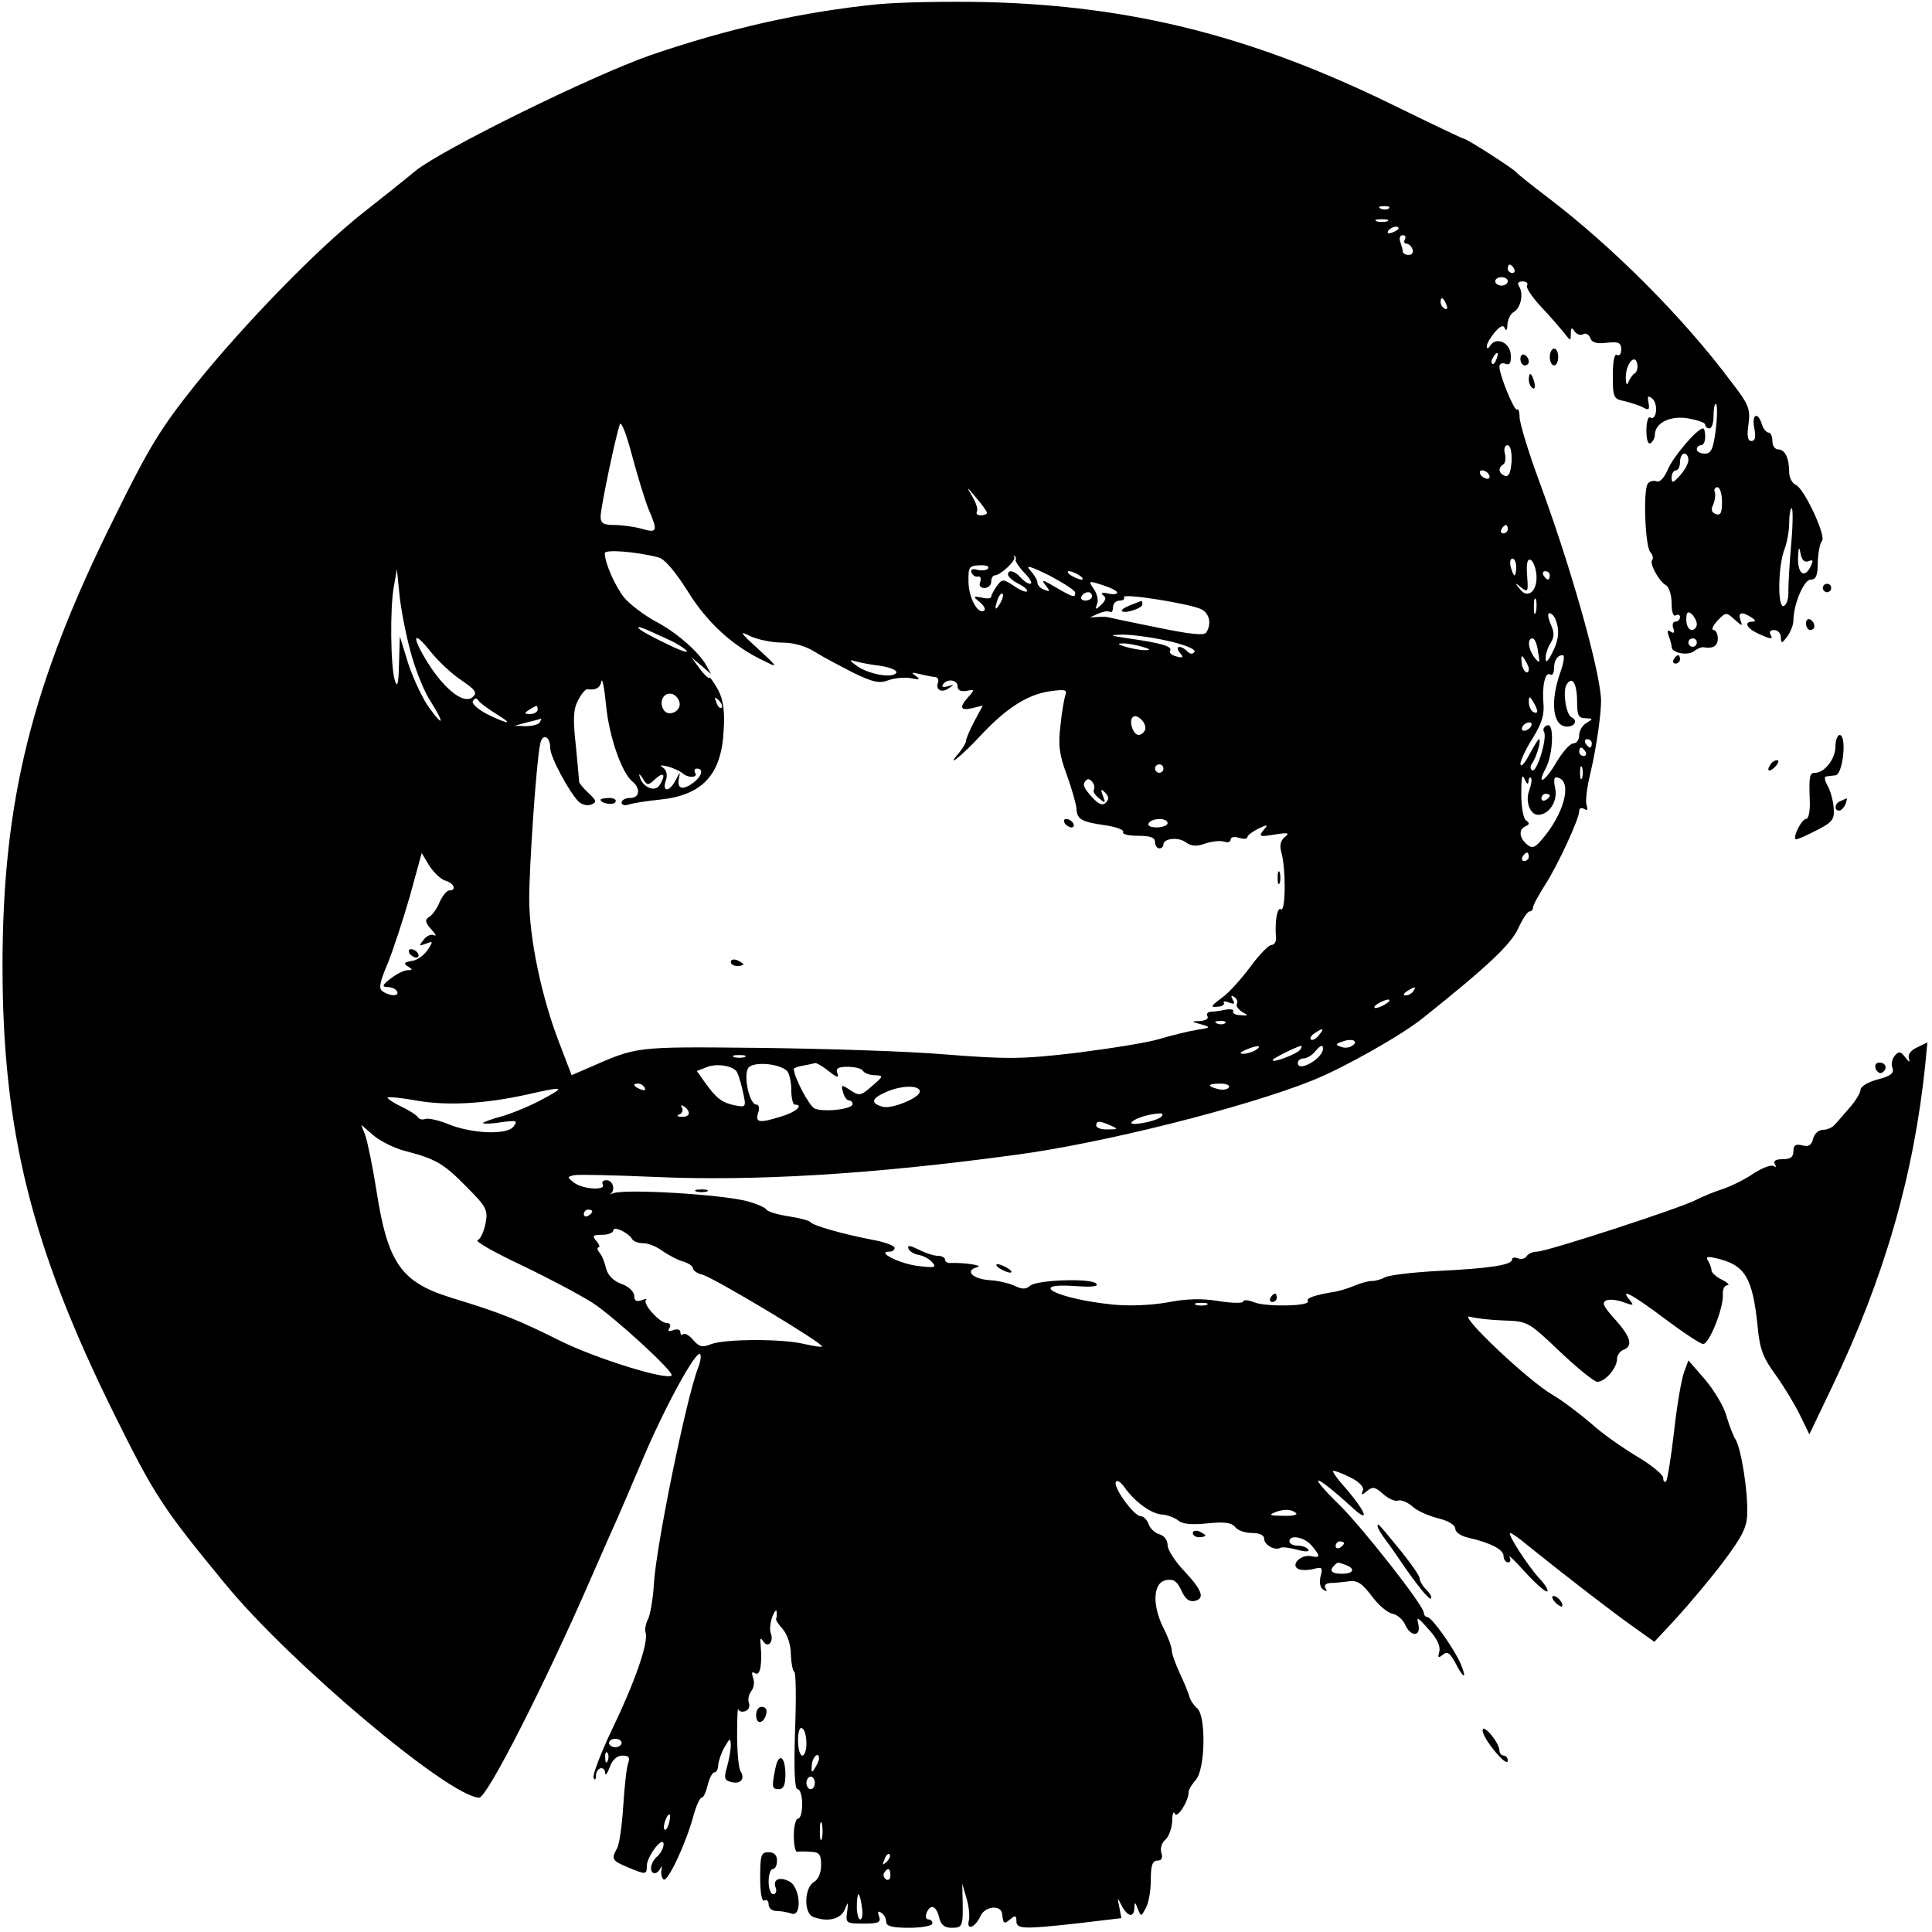 <?xml version="1.0" standalone="no"?>
<!DOCTYPE svg PUBLIC "-//W3C//DTD SVG 20010904//EN"
 "http://www.w3.org/TR/2001/REC-SVG-20010904/DTD/svg10.dtd">
<svg version="1.0" xmlns="http://www.w3.org/2000/svg"
 width="460pt" height="460pt" viewBox="0 0 460 460"
 preserveAspectRatio="xMidYMid meet">
<g transform="translate(0,460) scale(0.1,-0.1)"
fill="#000000" stroke="none">
<path d="M2091 4590 c-180 -18 -354 -57 -541 -121 -141 -49 -498 -225 -561
-276 -25 -21 -82 -66 -125 -100 -108 -85 -282 -264 -398 -408 -83 -104 -110
-147 -195 -320 -196 -394 -265 -673 -265 -1065 0 -392 69 -669 265 -1065 97
-196 116 -225 265 -406 155 -189 536 -509 605 -509 19 0 158 274 265 520 30
69 59 134 64 145 5 11 32 74 60 140 52 123 127 261 137 251 3 -3 1 -18 -5 -33
-28 -72 -100 -425 -105 -513 -2 -36 -9 -75 -14 -85 -6 -11 -8 -26 -6 -32 8
-22 -25 -117 -78 -227 -28 -58 -48 -112 -46 -118 3 -8 6 -6 6 5 1 19 21 24 22
5 0 -7 5 -1 11 15 6 17 17 27 30 27 15 0 18 -4 14 -17 -4 -9 -9 -55 -12 -102
-3 -46 -9 -92 -15 -102 -14 -26 -12 -29 26 -45 43 -18 45 -18 45 4 1 23 39 73
40 51 0 -9 -7 -22 -15 -29 -17 -14 -20 -40 -6 -40 5 0 11 6 14 13 2 6 3 4 2
-5 -2 -10 1 -20 5 -23 10 -6 52 83 70 148 7 26 16 47 21 47 4 0 10 13 14 30 4
16 11 30 16 30 5 0 9 8 9 18 1 9 7 28 15 42 13 22 14 23 15 5 0 -11 -4 -34 -9
-52 -8 -27 -6 -32 10 -36 22 -6 34 8 22 26 -4 6 -8 45 -8 84 0 40 1 69 3 63 2
-5 9 -7 17 -4 8 3 11 12 8 20 -3 8 0 20 6 28 6 7 8 22 4 31 -4 13 -3 16 5 11
12 -7 17 20 13 69 -2 15 0 17 7 6 11 -16 25 1 17 21 -3 8 -1 25 4 39 5 13 10
18 10 12 1 -7 0 -15 -1 -17 -2 -2 5 -13 15 -24 11 -12 20 -38 20 -61 1 -23 5
-41 8 -41 4 0 5 -63 2 -140 -3 -95 -1 -140 6 -140 6 0 11 -16 11 -35 0 -19 -4
-35 -10 -35 -5 0 -10 -18 -10 -40 0 -22 3 -39 8 -39 4 1 18 1 32 0 21 -1 25
-6 25 -32 0 -19 -7 -34 -17 -40 -23 -13 -25 -74 -2 -83 34 -13 65 -6 75 17 9
21 9 20 6 -5 -4 -27 -2 -28 39 -28 36 0 42 3 37 17 -4 11 -3 14 5 9 7 -4 12
-14 12 -22 0 -10 14 -14 55 -14 30 0 55 5 55 10 0 6 -4 10 -10 10 -5 0 -7 7
-4 15 9 23 23 18 30 -10 4 -18 13 -25 30 -25 26 0 27 4 26 65 l-1 40 10 -34
c6 -19 8 -43 6 -53 -7 -26 15 -18 28 11 11 23 49 26 51 4 3 -24 4 -25 19 -13
12 10 15 10 15 -4 0 -19 15 -20 149 -5 l101 12 -5 26 c-5 25 -5 25 6 3 14 -26
29 -29 30 -4 0 14 2 14 8 -3 8 -19 8 -19 19 2 7 12 12 42 12 67 0 35 4 46 16
46 10 0 13 6 9 19 -3 10 1 24 10 31 8 7 15 27 16 44 0 17 3 25 6 18 5 -14 33
29 33 51 0 6 8 19 17 29 23 25 25 154 3 171 -8 7 -16 19 -18 27 -2 8 -12 33
-23 56 -10 22 -19 46 -19 54 0 8 -9 33 -21 56 -27 56 -23 108 9 112 17 3 25
-4 35 -25 8 -19 18 -27 30 -25 27 5 20 25 -23 71 -22 23 -40 51 -40 62 0 12
-8 23 -20 26 -10 3 -22 14 -25 24 -4 10 -12 19 -19 19 -16 0 -67 70 -59 82 3
5 12 -1 21 -14 24 -34 64 -63 89 -64 12 -1 29 -7 38 -14 10 -9 33 -11 70 -7
40 4 57 2 66 -9 6 -8 24 -14 40 -14 18 0 29 -5 29 -14 0 -15 27 -29 39 -21 5
2 22 0 40 -5 19 -5 29 -5 26 1 -4 5 -15 9 -26 9 -10 0 -19 5 -19 10 0 17 35
11 53 -10 22 -26 21 -30 -2 -25 -24 4 -48 -20 -31 -30 6 -4 22 -4 36 -1 22 6
24 4 18 -18 -3 -14 -1 -27 7 -31 8 -5 10 -4 5 3 -4 7 0 12 11 13 10 0 30 2 44
4 21 3 32 -5 55 -35 16 -22 38 -40 49 -42 11 -2 24 -13 30 -25 13 -31 39 -31
32 0 -5 19 -1 17 24 -12 20 -21 29 -40 26 -53 -4 -15 -3 -17 8 -8 11 9 17 5
30 -19 19 -38 29 -41 13 -3 -16 37 -69 112 -80 112 -4 0 -8 5 -8 10 0 17 -144
200 -199 255 -83 81 -63 79 26 -2 47 -44 37 -14 -16 47 -17 19 -29 36 -27 38
2 1 20 -5 40 -15 22 -11 34 -23 31 -32 -5 -11 -3 -12 10 -1 13 11 19 10 38 -7
12 -11 28 -18 35 -16 7 3 22 -3 34 -13 11 -11 39 -23 62 -29 25 -6 41 -16 41
-25 0 -8 13 -17 30 -21 53 -12 85 -28 85 -44 0 -8 5 -15 11 -15 5 0 7 6 3 13
-3 6 14 -10 39 -38 25 -27 48 -47 51 -44 3 3 -5 16 -18 30 -28 30 -79 109 -70
109 3 0 22 -13 42 -30 88 -71 201 -158 249 -192 l52 -37 53 57 c29 32 79 91
110 132 46 61 57 83 58 115 2 56 -15 160 -29 180 -4 6 -13 29 -20 52 -6 24
-30 63 -51 88 l-40 46 -10 -27 c-6 -15 -17 -78 -24 -141 -7 -62 -16 -116 -19
-120 -4 -3 -7 0 -7 8 0 8 -28 31 -62 51 -35 21 -85 56 -111 80 -27 23 -68 54
-92 68 -57 33 -228 195 -195 185 14 -4 50 -8 81 -9 57 -2 58 -3 133 -74 42
-40 82 -72 89 -72 19 0 47 33 47 54 0 9 7 19 15 22 24 9 18 31 -20 73 -28 31
-32 40 -20 45 8 3 27 1 42 -5 23 -8 24 -8 13 6 -25 30 7 13 84 -45 44 -33 85
-60 91 -60 15 0 49 87 47 117 -1 13 4 23 11 23 6 0 1 6 -13 13 -14 7 -25 17
-25 22 0 6 -4 16 -8 23 -7 10 -2 11 20 6 68 -16 86 -45 98 -164 5 -53 13 -73
43 -114 20 -28 46 -71 58 -96 l22 -45 55 115 c124 259 194 503 221 766 l5 52
-25 -12 c-15 -7 -22 -17 -19 -26 3 -10 1 -10 -9 3 -11 14 -15 15 -25 3 -6 -7
-9 -21 -5 -29 4 -12 -4 -19 -35 -27 -23 -6 -41 -17 -41 -24 0 -7 -11 -26 -25
-42 -14 -16 -30 -35 -36 -41 -5 -7 -18 -13 -28 -13 -11 0 -21 -9 -24 -21 -4
-16 -11 -20 -26 -16 -16 4 -21 0 -21 -14 0 -14 -7 -19 -26 -19 -16 0 -23 -4
-18 -12 4 -6 3 -8 -4 -4 -6 3 -27 -5 -47 -18 -20 -14 -53 -30 -73 -37 -20 -6
-48 -18 -62 -25 -34 -19 -357 -124 -380 -124 -10 0 -22 -5 -25 -11 -4 -6 -13
-8 -21 -5 -8 3 -14 2 -14 -3 0 -13 -54 -21 -175 -27 -60 -3 -117 -10 -127 -15
-9 -5 -23 -9 -32 -9 -8 0 -27 -5 -43 -12 -15 -6 -37 -13 -48 -14 -47 -8 -66
-15 -61 -22 7 -12 -98 -14 -127 -3 -15 6 -27 7 -27 2 0 -4 -26 -4 -57 1 -40 7
-78 6 -124 -3 -40 -7 -93 -9 -130 -5 -130 13 -208 52 -89 44 40 -3 57 -1 50 6
-13 13 -139 9 -157 -5 -10 -9 -19 -9 -36 -1 -12 6 -40 13 -61 14 -41 3 -60 23
-29 31 16 4 -30 11 -64 10 -7 -1 -13 3 -13 8 0 5 -8 9 -17 9 -10 0 -31 7 -46
15 -21 10 -27 11 -24 2 2 -6 13 -13 25 -15 11 -2 26 -10 32 -18 11 -12 5 -13
-36 -8 -44 6 -99 34 -66 34 7 0 12 4 12 9 0 5 -24 14 -52 19 -73 14 -142 34
-148 42 -3 4 -26 10 -52 14 -26 4 -50 11 -53 16 -3 5 -24 14 -46 20 -60 16
-289 30 -319 19 -8 -3 -12 -4 -7 -2 13 8 7 33 -9 33 -8 0 -12 -4 -9 -10 9 -15
-47 -12 -68 4 -17 13 -17 14 0 18 10 2 95 0 188 -4 238 -11 521 6 860 52 207
27 549 113 711 178 74 30 211 107 263 149 154 123 209 175 226 213 10 22 22
40 27 40 4 0 8 4 8 9 0 6 13 29 28 53 30 46 82 158 82 177 0 7 5 9 12 5 7 -5
9 -2 6 8 -4 8 0 41 8 74 16 68 27 150 26 180 -5 78 -74 321 -149 523 -25 68
-45 135 -45 148 0 13 -3 21 -6 18 -6 -6 -42 82 -42 102 0 7 7 10 14 7 11 -4
14 1 13 22 -2 29 -35 43 -49 21 -5 -8 -8 -8 -8 -1 0 6 9 21 19 33 14 16 21 18
24 9 3 -7 6 -3 6 9 1 12 7 26 15 30 17 10 24 43 13 61 -5 8 -2 12 8 12 9 0 14
-4 11 -9 -4 -5 11 -27 31 -49 21 -22 46 -51 56 -63 16 -21 17 -22 17 -4 0 15
2 17 9 6 5 -7 14 -10 20 -7 6 4 14 0 17 -8 4 -12 16 -15 40 -12 28 3 34 0 34
-16 0 -11 -4 -16 -10 -13 -6 4 -10 -15 -10 -49 0 -53 2 -56 28 -61 15 -4 35
-10 44 -15 14 -8 16 -5 13 11 -3 17 -1 18 9 10 15 -13 10 -54 -5 -45 -5 3 -9
-11 -9 -31 0 -22 4 -34 10 -30 5 3 10 12 10 19 0 29 36 47 79 40 22 -4 41 -10
41 -15 0 -5 5 -9 10 -9 6 0 10 14 10 32 0 17 3 29 6 26 3 -4 3 -31 -1 -62 -6
-46 -11 -56 -26 -56 -11 0 -19 5 -19 10 0 6 5 10 10 10 6 0 10 9 10 20 0 11
-2 20 -5 20 -14 0 -72 -68 -84 -98 -9 -20 -19 -31 -27 -28 -7 3 -17 0 -21 -6
-11 -18 -6 -147 6 -162 6 -7 8 -15 5 -19 -8 -7 15 -50 32 -60 8 -4 14 -24 14
-43 0 -21 4 -33 10 -29 6 3 10 1 10 -4 0 -6 -5 -11 -11 -11 -6 0 -8 -7 -5 -16
4 -10 2 -13 -6 -8 -8 5 -9 2 -5 -10 4 -10 7 -21 7 -26 0 -15 40 -22 54 -10 8
6 18 10 22 9 23 -4 34 3 34 21 0 11 -5 20 -10 20 -6 0 -2 10 9 22 20 21 21 21
41 3 18 -16 20 -17 14 -2 -7 19 3 22 26 7 10 -6 11 -10 3 -10 -22 0 -14 -16
12 -28 32 -15 38 -15 30 -2 -3 6 1 10 9 10 9 0 16 -8 16 -17 1 -16 2 -16 15 1
8 11 15 28 15 38 0 39 25 98 41 98 13 0 17 10 17 41 1 23 5 46 10 51 11 11
-43 127 -63 134 -8 4 -15 17 -15 29 0 34 -10 55 -26 55 -8 0 -14 9 -14 20 0
11 -4 20 -9 20 -5 0 -13 9 -16 20 -10 32 -25 23 -18 -10 4 -21 2 -30 -7 -30
-9 0 -11 12 -7 40 5 36 1 47 -41 101 -114 153 -283 322 -437 439 -38 29 -72
56 -75 60 -6 8 -118 80 -125 80 -3 0 -78 36 -168 80 -335 164 -621 236 -967
245 -91 2 -207 0 -259 -5z m1216 -486 c-3 -3 -12 -4 -19 -1 -8 3 -5 6 6 6 11
1 17 -2 13 -5z m-4 -31 c-7 -2 -19 -2 -25 0 -7 3 -2 5 12 5 14 0 19 -2 13 -5z
m27 -17 c0 -2 -7 -7 -16 -10 -8 -3 -12 -2 -9 4 6 10 25 14 25 6z m15 -26 c-3
-5 -2 -10 3 -10 6 0 12 -6 15 -13 3 -8 -1 -14 -9 -14 -8 0 -14 4 -14 8 0 4 -3
14 -6 23 -3 9 -1 16 6 16 6 0 8 -4 5 -10z m260 -70 c3 -5 1 -10 -4 -10 -6 0
-11 5 -11 10 0 6 2 10 4 10 3 0 8 -4 11 -10z m-15 -30 c0 -5 -7 -10 -15 -10
-8 0 -15 5 -15 10 0 6 7 10 15 10 8 0 15 -4 15 -10z m-146 -56 c3 -8 2 -12 -4
-9 -6 3 -10 10 -10 16 0 14 7 11 14 -7z m119 -129 c-3 -9 -8 -14 -10 -11 -3 3
-2 9 2 15 9 16 15 13 8 -4z m329 -34 c-5 -3 -12 -13 -15 -21 -3 -9 -6 -5 -6
11 -1 31 22 59 27 33 2 -9 0 -19 -6 -23z m-2348 -323 c23 -53 21 -58 -16 -47
-18 5 -48 9 -65 9 -26 0 -33 4 -33 20 0 21 36 193 46 220 3 8 16 -25 29 -75
13 -49 31 -107 39 -127z m2055 113 c-2 -27 -7 -37 -16 -34 -15 6 -17 19 -4 27
5 3 7 15 4 26 -3 11 0 20 6 20 7 0 11 -15 10 -39z m421 4 c0 -9 -9 -25 -20
-37 -17 -19 -20 -19 -20 -5 0 9 5 17 10 17 6 0 10 9 10 20 0 11 5 20 10 20 6
0 10 -7 10 -15z m-475 -35 c3 -5 2 -10 -4 -10 -5 0 -13 5 -16 10 -3 6 -2 10 4
10 5 0 13 -4 16 -10z m-1195 -91 c0 -3 -7 -6 -15 -6 -8 0 -12 4 -9 9 3 5 -2
21 -11 36 -15 25 -14 25 9 -3 14 -16 26 -33 26 -36z m1750 26 c0 -26 -3 -33
-15 -29 -10 4 -12 11 -6 22 4 10 6 23 4 30 -3 6 0 12 6 12 6 0 11 -16 11 -35z
m165 -97 c-4 -46 -7 -97 -7 -115 1 -17 -4 -33 -11 -36 -15 -6 -14 95 2 136 6
16 11 44 11 63 0 19 3 34 6 34 3 0 3 -37 -1 -82z m-675 32 c0 -5 -5 -10 -11
-10 -5 0 -7 5 -4 10 3 6 8 10 11 10 2 0 4 -4 4 -10z m716 -76 c12 4 12 2 4
-15 -15 -27 -30 -14 -29 24 1 25 3 27 6 9 3 -16 10 -22 19 -18z m-2739 9 c15
-3 40 -33 70 -80 46 -75 108 -132 183 -167 33 -17 33 -15 -15 29 -44 40 -46
44 -18 30 18 -8 51 -15 75 -15 27 0 56 -8 78 -22 19 -12 61 -34 92 -50 48 -23
62 -26 85 -17 15 5 39 7 53 4 20 -4 22 -3 10 6 -12 8 -10 9 10 4 14 -3 30 -7
37 -7 6 -1 9 -7 6 -14 -6 -17 10 -25 27 -12 12 8 12 9 -3 4 -11 -3 -16 -2 -12
4 9 15 35 12 35 -4 0 -10 8 -13 21 -11 20 4 20 3 5 -14 -23 -25 -20 -34 9 -27
l25 6 -20 -37 c-11 -21 -20 -42 -20 -47 0 -5 -8 -18 -17 -29 -35 -40 9 -5 53
43 60 64 110 96 163 104 36 5 42 4 38 -8 -3 -8 -9 -41 -12 -73 -6 -46 -3 -70
15 -118 12 -33 22 -69 23 -80 1 -26 12 -32 69 -40 26 -4 45 -11 42 -16 -3 -5
13 -9 35 -9 30 0 41 -4 41 -15 0 -8 5 -15 10 -15 6 0 10 4 10 9 0 15 36 19 54
5 13 -9 25 -10 47 -2 16 5 36 7 44 4 8 -3 15 -1 15 5 0 6 9 8 20 4 11 -3 20
-3 20 2 0 4 12 13 26 20 23 11 24 10 12 -4 -12 -15 -9 -16 27 -10 32 5 37 4
24 -6 -10 -8 -13 -20 -8 -37 11 -40 10 -142 -1 -135 -9 6 -15 -27 -12 -67 1
-10 -4 -18 -11 -18 -6 0 -29 -23 -50 -52 -21 -28 -51 -62 -68 -74 -26 -19 -28
-23 -11 -21 11 0 18 5 16 9 -3 4 3 5 12 1 13 -5 15 -3 9 7 -5 9 -4 11 4 6 6
-4 9 -11 6 -16 -3 -5 3 -13 12 -19 16 -9 16 -10 -4 -8 -12 0 -19 5 -17 9 3 4
-5 6 -18 4 -13 -3 -29 -5 -36 -5 -7 -1 -10 -5 -7 -11 3 -5 -4 -10 -17 -11 -23
-1 -23 -1 2 -8 24 -7 23 -8 -10 -13 -19 -3 -60 -13 -90 -22 -30 -9 -120 -23
-199 -33 -127 -15 -163 -15 -305 -4 -89 8 -289 14 -446 16 -303 3 -291 4 -412
-49 l-37 -16 -31 81 c-41 107 -70 246 -70 339 0 77 17 327 26 368 5 27 24 20
24 -9 0 -21 44 -103 67 -127 8 -8 21 -11 30 -8 14 6 14 9 -5 27 -12 11 -22 23
-23 27 0 4 -4 43 -8 87 -7 62 -6 86 5 107 8 16 18 27 22 27 20 -3 31 3 34 19
2 9 7 -16 11 -57 7 -74 37 -161 63 -182 20 -17 17 -39 -6 -39 -11 0 -20 -5
-20 -11 0 -6 8 -8 19 -4 10 3 42 8 71 11 102 10 148 59 153 165 3 46 -1 73
-13 96 -10 18 -19 31 -21 29 -2 -2 -13 8 -23 22 l-20 27 24 -20 23 -20 -11 20
c-17 32 -73 81 -124 107 -25 14 -57 38 -71 54 -22 27 -47 83 -47 107 0 9 73 4
127 -10z m851 -6 c-1 -3 8 -17 21 -31 14 -14 20 -26 14 -26 -6 0 -16 7 -23 15
-14 16 -30 20 -30 7 0 -5 11 -15 25 -22 14 -7 23 -15 20 -18 -2 -3 -17 3 -31
13 -26 17 -28 17 -41 -1 -7 -10 -13 -21 -13 -25 0 -4 -10 -5 -22 -2 -21 4 -22
3 -6 -10 10 -8 15 -17 12 -20 -14 -13 -37 28 -38 65 -1 38 1 41 26 42 14 1 24
-2 21 -7 -3 -5 -14 -6 -25 -4 -12 4 -18 1 -15 -6 3 -7 9 -11 15 -10 6 2 9 -4
6 -12 -4 -9 0 -15 10 -15 9 0 16 7 16 15 0 8 4 15 8 15 14 0 52 36 47 44 -3 3
-2 4 1 2 3 -2 4 -7 2 -9z m1192 -17 c0 -11 -2 -20 -4 -20 -2 0 -6 9 -9 20 -3
11 -1 20 4 20 5 0 9 -9 9 -20z m48 -17 c4 -39 -20 -61 -39 -36 -13 16 -12 17
3 4 16 -12 17 -10 14 28 -2 28 0 41 8 38 6 -2 12 -17 14 -34z m-1098 -44 c0
-13 -4 -12 -47 13 -30 18 -35 19 -24 5 12 -15 12 -17 -3 -11 -9 3 -16 11 -16
17 0 6 -8 19 -17 29 -13 14 0 10 45 -12 34 -18 62 -36 62 -41z m-1583 -139
c11 -42 32 -95 47 -118 35 -55 33 -66 -3 -16 -15 21 -37 68 -49 104 l-20 65
-2 -65 c-1 -49 -4 -59 -10 -40 -10 32 -12 173 -2 225 l7 40 6 -60 c3 -33 15
-94 26 -135z m1593 180 c8 -5 11 -10 5 -10 -5 0 -17 5 -25 10 -8 5 -10 10 -5
10 6 0 17 -5 25 -10z m1120 0 c0 -5 -2 -10 -4 -10 -3 0 -8 5 -11 10 -3 6 -1
10 4 10 6 0 11 -4 11 -10z m-1030 -41 c0 -4 -10 -5 -22 -2 -14 3 -18 1 -12 -4
9 -6 7 -12 -4 -23 -14 -13 -15 -12 -10 2 4 8 0 25 -8 36 -13 19 -13 20 21 9
19 -6 35 -14 35 -18z m-279 -26 c-12 -20 -14 -14 -5 12 4 9 9 14 11 11 3 -2 0
-13 -6 -23z m219 17 c0 -5 -7 -10 -16 -10 -8 0 -12 5 -9 10 3 6 10 10 16 10 5
0 9 -4 9 -10z m261 -31 c19 -10 24 -35 11 -55 -5 -8 -39 -4 -117 12 -60 12
-112 23 -115 24 -3 1 -14 2 -25 1 l-20 -1 20 9 c11 5 23 7 28 4 4 -2 7 3 7 11
0 9 7 16 16 16 8 0 13 4 10 8 -6 11 161 -16 185 -29z m796 -6 c-3 -10 -5 -4
-5 12 0 17 2 24 5 18 2 -7 2 -21 0 -30z m383 -29 c0 -8 -6 -14 -12 -14 -7 0
-13 11 -13 24 0 18 3 22 13 14 6 -6 12 -17 12 -24z m-336 10 c10 -25 7 -50 -9
-80 -10 -20 -15 -23 -15 -11 0 9 5 26 12 36 9 15 9 25 0 45 -6 14 -8 26 -3 26
5 0 12 -7 15 -16z m-2112 -47 c20 -9 40 -22 43 -27 4 -6 -20 3 -54 20 -34 16
-61 32 -61 35 0 4 5 3 72 -28z m-493 -97 c34 -23 38 -30 26 -40 -20 -17 -64
16 -104 78 -41 65 -40 86 3 32 18 -23 52 -55 75 -70z m1682 94 c40 -9 67 -20
63 -26 -4 -6 -10 -6 -17 1 -16 16 -31 13 -18 -3 10 -12 8 -13 -8 -9 -12 3 -18
9 -15 14 6 10 -22 18 -99 29 -47 7 -48 8 -14 9 21 0 69 -6 108 -15z m881 -26
c5 -28 4 -29 -9 -13 -15 21 -17 45 -4 45 5 0 11 -14 13 -32z m378 22 c0 -5 -4
-10 -10 -10 -5 0 -10 5 -10 10 0 6 5 10 10 10 6 0 10 -4 10 -10z m-1320 -10
c20 -6 21 -8 5 -8 -11 0 -31 4 -45 8 -20 6 -21 8 -5 8 11 0 31 -4 45 -8z m920
-52 c0 -19 -16 -5 -17 14 -2 18 0 20 7 8 5 -8 10 -18 10 -22z m75 -9 c-25 -71
-18 -129 16 -129 19 0 26 15 11 22 -13 5 -22 62 -12 78 13 22 25 3 25 -41 0
-32 3 -39 20 -39 18 -1 19 -1 3 -11 -10 -5 -18 -19 -18 -29 0 -11 -6 -20 -14
-20 -8 0 -26 -21 -41 -46 -26 -45 -48 -57 -25 -14 18 33 21 110 4 103 -8 -3
-11 -9 -8 -15 9 -14 -17 -99 -28 -92 -5 3 -5 10 0 17 10 13 23 57 16 57 -2 0
-12 -17 -23 -37 -11 -21 -20 -31 -21 -22 0 8 13 36 29 61 21 34 28 55 26 81
-4 43 4 79 16 71 5 -3 9 3 9 14 0 20 8 32 21 32 5 0 2 -19 -6 -41z m-1621 16
c26 -4 43 -11 40 -17 -9 -14 -69 -3 -96 18 -13 9 -16 14 -7 11 9 -3 37 -9 63
-12z m-476 -88 c4 -21 -27 -35 -38 -17 -12 19 0 42 19 38 9 -2 17 -11 19 -21z
m-438 -26 c45 -27 32 -27 -21 -1 -22 12 -37 25 -33 31 4 7 9 8 13 1 3 -5 22
-19 41 -31z m538 14 c-3 -3 -9 2 -12 12 -6 14 -5 15 5 6 7 -7 10 -15 7 -18z
m1942 -8 c0 -5 -4 -5 -10 -2 -5 3 -10 14 -10 23 0 15 2 15 10 2 5 -8 10 -19
10 -23z m-2380 3 c0 -5 -8 -10 -17 -10 -15 0 -16 2 -3 10 19 12 20 12 20 0z
m1446 -49 c-10 -16 -23 -14 -30 5 -9 25 4 38 21 21 9 -8 12 -20 9 -26z m-1441
19 c-3 -5 -18 -9 -33 -9 l-27 1 30 8 c17 4 31 8 33 9 2 0 0 -3 -3 -9z m2360
-10 c-3 -5 -11 -10 -16 -10 -6 0 -7 5 -4 10 3 6 11 10 16 10 6 0 7 -4 4 -10z
m145 -40 c0 -5 -2 -10 -4 -10 -3 0 -8 5 -11 10 -3 6 -1 10 4 10 6 0 11 -4 11
-10z m-15 -20 c3 -5 1 -10 -4 -10 -6 0 -11 5 -11 10 0 6 2 10 4 10 3 0 8 -4
11 -10z m-2150 -51 c13 -12 38 -11 30 1 -3 6 -1 10 4 10 16 0 13 -16 -5 -31
-26 -21 -42 -19 -38 5 4 20 4 20 -7 -1 -15 -29 -33 -30 -24 -2 5 13 2 25 -6
31 -10 6 -6 7 11 3 14 -4 29 -11 35 -16z m1145 11 c0 -5 -4 -10 -10 -10 -5 0
-10 5 -10 10 0 6 5 10 10 10 6 0 10 -4 10 -10z m997 -22 c-3 -7 -5 -2 -5 12 0
14 2 19 5 13 2 -7 2 -19 0 -25z m-2206 -2 c20 18 25 9 9 -16 -11 -17 -41 -4
-47 21 -3 8 1 6 7 -4 11 -18 13 -18 31 -1z m2078 -7 c1 8 3 12 6 9 3 -3 1 -16
-4 -30 -10 -26 2 -58 21 -58 26 0 47 32 41 62 -5 24 -3 30 8 26 33 -11 12 -87
-40 -147 -17 -20 -23 -22 -36 -11 -18 15 -20 36 -2 43 9 4 9 8 0 14 -6 4 -11
33 -11 63 0 39 2 49 8 35 5 -12 9 -14 9 -6z m-1035 -20 c-2 -4 4 -13 13 -20
15 -12 16 -12 9 6 -6 16 -5 18 5 8 9 -9 10 -16 2 -24 -8 -8 -17 -4 -32 12 -22
24 -25 32 -14 42 8 8 24 -14 17 -24z m1086 -13 c0 -3 -4 -8 -10 -11 -5 -3 -10
-1 -10 4 0 6 5 11 10 11 6 0 10 -2 10 -4z m-910 -66 c0 -5 -12 -10 -26 -10
-14 0 -23 4 -19 10 3 6 15 10 26 10 10 0 19 -4 19 -10z m-1719 -137 c20 -6 27
-23 9 -23 -6 0 -16 -12 -23 -27 -6 -16 -18 -32 -25 -36 -11 -7 -10 -13 5 -30
10 -11 13 -17 7 -14 -7 4 -18 -1 -25 -10 -12 -15 -12 -16 5 -10 17 7 18 6 4
-15 -9 -13 -26 -25 -38 -26 -18 -3 -20 -6 -9 -13 12 -7 12 -9 -1 -9 -8 0 -26
-9 -40 -20 -20 -15 -21 -20 -8 -20 9 0 20 -4 23 -10 7 -12 -15 -13 -33 -1 -11
6 -9 20 11 67 13 32 37 105 53 161 l28 102 18 -30 c11 -17 28 -33 39 -36z
m2579 57 c0 -5 -5 -10 -11 -10 -5 0 -7 5 -4 10 3 6 8 10 11 10 2 0 4 -4 4 -10z
m-275 -320 c-3 -5 -12 -10 -18 -10 -7 0 -6 4 3 10 19 12 23 12 15 0z m-65 -30
c-8 -5 -19 -10 -25 -10 -5 0 -3 5 5 10 8 5 20 10 25 10 6 0 3 -5 -5 -10z
m-383 -46 c-3 -3 -12 -4 -19 -1 -8 3 -5 6 6 6 11 1 17 -2 13 -5z m223 -29 c-7
-9 -15 -13 -19 -10 -3 3 1 10 9 15 21 14 24 12 10 -5z m79 -25 c-6 -5 -19 -6
-27 -2 -13 4 -12 7 4 12 23 9 41 1 23 -10z m-229 -10 c-8 -5 -22 -9 -30 -9
-10 0 -8 3 5 9 27 12 43 12 25 0z m106 1 c-7 -10 -66 -33 -66 -25 0 4 57 32
68 34 2 0 1 -4 -2 -9z m54 2 c-1 -24 -60 -57 -60 -34 0 6 6 11 14 11 7 0 19 7
26 15 14 17 20 19 20 8z m-1377 -20 c-7 -2 -19 -2 -25 0 -7 3 -2 5 12 5 14 0
19 -2 13 -5z m-21 -32 c4 -3 11 -24 16 -47 9 -40 9 -41 -17 -36 -31 6 -45 16
-72 54 l-20 28 23 9 c22 9 56 5 70 -8z m122 -1 c5 -5 10 -26 10 -45 0 -19 4
-35 8 -35 23 0 3 -18 -31 -28 -54 -17 -63 -15 -56 8 4 11 2 20 -4 20 -17 0
-32 71 -19 88 13 15 74 10 92 -8z m100 -1 c19 -15 24 -16 20 -5 -5 12 1 16 24
16 17 0 34 -4 37 -10 3 -5 16 -10 28 -10 21 -1 21 -2 -7 -26 -26 -23 -30 -24
-51 -10 -21 14 -23 14 -18 -4 3 -11 9 -20 14 -20 5 0 9 -4 9 -9 0 -12 -71 -20
-91 -10 -13 7 -49 75 -49 94 0 2 10 6 23 8 12 2 25 5 28 6 4 0 18 -8 33 -20z
m-439 -39 c3 -6 -1 -7 -9 -4 -18 7 -21 14 -7 14 6 0 13 -4 16 -10z m655 -9 c0
-15 -69 -43 -89 -36 -31 9 -26 21 16 38 34 13 73 13 73 -2z m736 10 c-3 -5
-15 -7 -26 -4 -28 7 -25 13 6 13 14 0 23 -4 20 -9z m-1632 -27 c-27 -15 -70
-33 -96 -41 -27 -7 -48 -15 -48 -17 0 -2 19 -2 43 2 37 5 41 4 29 -11 -17 -20
-101 -16 -156 7 -22 9 -46 14 -53 12 -7 -3 -15 -1 -18 4 -3 5 -22 17 -41 26
-19 9 -33 19 -31 21 3 2 35 -1 72 -8 73 -12 160 -7 260 15 88 20 93 19 39 -10z
m346 -35 c0 -5 -8 -9 -17 -8 -11 0 -13 3 -5 6 6 2 9 10 6 15 -4 7 -2 8 4 4 7
-4 12 -11 12 -17z m1125 -8 c-14 -12 -82 -24 -70 -12 10 9 38 18 65 20 8 1 10
-2 5 -8z m-120 -21 c18 -8 17 -9 -7 -9 -16 -1 -28 4 -28 9 0 12 8 12 35 0z
m-1682 -60 c74 -19 93 -30 147 -85 49 -49 52 -56 46 -88 -4 -20 -12 -37 -19
-40 -7 -2 40 -29 104 -59 63 -30 140 -71 170 -90 53 -35 195 -165 188 -173
-12 -12 -182 41 -266 83 -101 50 -137 65 -258 102 -120 37 -152 82 -179 257
-9 57 -21 114 -26 129 l-10 26 30 -26 c17 -14 50 -30 73 -36z m447 -144 c0 -3
-4 -8 -10 -11 -5 -3 -10 -1 -10 4 0 6 5 11 10 11 6 0 10 -2 10 -4z m95 -66 c3
-6 15 -10 27 -10 11 0 32 -8 46 -19 15 -10 37 -22 50 -25 12 -4 22 -11 22 -16
0 -5 10 -12 23 -15 33 -11 290 -165 284 -171 -1 -2 -20 1 -42 6 -54 13 -187
12 -221 0 -22 -9 -29 -7 -44 10 -9 11 -20 17 -24 13 -3 -3 -6 -1 -6 5 0 6 -7
9 -17 5 -11 -4 -14 -3 -9 5 4 7 1 12 -7 12 -16 0 -58 46 -49 55 4 3 -1 3 -11
-1 -12 -4 -17 -1 -17 11 0 9 -13 22 -30 28 -20 7 -33 21 -37 37 -3 14 -10 31
-16 38 -5 6 -6 12 -2 12 4 0 2 7 -5 15 -11 13 -8 15 14 15 14 0 26 5 26 10 0
12 35 -4 45 -20z m1368 -157 c-7 -2 -19 -2 -25 0 -7 3 -2 5 12 5 14 0 19 -2
13 -5z m213 -496 c4 -4 -10 -7 -32 -6 -30 0 -34 2 -19 8 22 9 41 8 51 -2z
m114 -71 c0 -3 -4 -8 -10 -11 -5 -3 -10 -1 -10 4 0 6 5 11 10 11 6 0 10 -2 10
-4z m4 -52 c24 -9 19 -21 -9 -21 -25 0 -31 7 -18 20 8 8 8 8 27 1z m-1284
-425 c0 -16 -4 -29 -10 -29 -5 0 -10 16 -10 36 0 21 4 33 10 29 6 -3 10 -19
10 -36z m-440 1 c0 -5 -7 -10 -15 -10 -8 0 -15 5 -15 10 0 6 7 10 15 10 8 0
15 -4 15 -10z m-33 -42 c-3 -8 -6 -5 -6 6 -1 11 2 17 5 13 3 -3 4 -12 1 -19z
m503 5 c0 -5 -5 -15 -10 -23 -7 -12 -9 -10 -7 8 1 19 17 33 17 15z m-10 -58
c0 -8 -4 -15 -10 -15 -5 0 -10 7 -10 15 0 8 5 15 10 15 6 0 10 -7 10 -15z
m-347 -95 c-3 -12 -8 -19 -11 -16 -5 6 5 36 12 36 2 0 2 -9 -1 -20z m364 -37
c-3 -10 -5 -2 -5 17 0 19 2 27 5 18 2 -10 2 -26 0 -35z m154 -56 c-10 -9 -11
-8 -5 6 3 10 9 15 12 12 3 -3 0 -11 -7 -18z m9 -33 c0 -8 -5 -12 -10 -9 -6 4
-8 11 -5 16 9 14 15 11 15 -7z m-68 -74 c3 -17 1 -30 -4 -30 -4 0 -8 14 -8 30
0 17 2 30 4 30 2 0 6 -13 8 -30z"/>
<path d="M1430 2696 c0 -9 30 -14 35 -6 4 6 -3 10 -14 10 -12 0 -21 -2 -21 -4z"/>
<path d="M2535 2640 c3 -5 11 -10 16 -10 6 0 7 5 4 10 -3 6 -11 10 -16 10 -6
0 -7 -4 -4 -10z"/>
<path d="M3042 2510 c0 -14 2 -19 5 -12 2 6 2 18 0 25 -3 6 -5 1 -5 -13z"/>
<path d="M1740 2310 c0 -6 7 -10 15 -10 8 0 15 2 15 4 0 2 -7 6 -15 10 -8 3
-15 1 -15 -4z"/>
<path d="M2691 3159 c-13 -5 -22 -11 -20 -14 8 -7 49 7 49 16 0 5 -1 9 -2 8
-2 0 -14 -5 -27 -10z"/>
<path d="M975 2330 c3 -5 11 -10 16 -10 6 0 7 5 4 10 -3 6 -11 10 -16 10 -6 0
-7 -4 -4 -10z"/>
<path d="M3690 3750 c0 -11 5 -20 10 -20 6 0 10 9 10 20 0 11 -4 20 -10 20 -5
0 -10 -9 -10 -20z"/>
<path d="M3620 3746 c0 -9 5 -16 10 -16 6 0 10 4 10 9 0 6 -4 13 -10 16 -5 3
-10 -1 -10 -9z"/>
<path d="M3640 3696 c0 -8 4 -17 9 -20 5 -4 7 3 4 14 -6 23 -13 26 -13 6z"/>
<path d="M4340 3200 c0 -5 5 -10 10 -10 6 0 10 5 10 10 0 6 -4 10 -10 10 -5 0
-10 -4 -10 -10z"/>
<path d="M4300 3116 c0 -9 5 -16 10 -16 6 0 10 4 10 9 0 6 -4 13 -10 16 -5 3
-10 -1 -10 -9z"/>
<path d="M3985 3030 c-3 -5 -1 -10 4 -10 6 0 11 5 11 10 0 6 -2 10 -4 10 -3 0
-8 -4 -11 -10z"/>
<path d="M4370 2822 c0 -29 -26 -62 -48 -62 -14 0 -15 -8 -13 -67 1 -25 -3
-43 -9 -43 -10 0 -31 -41 -25 -48 2 -2 23 7 48 20 40 20 45 27 43 53 -1 17 -7
40 -14 53 -7 12 -9 23 -5 23 4 1 15 2 23 3 18 1 28 96 10 96 -5 0 -10 -13 -10
-28z"/>
<path d="M4215 2779 c-11 -16 -1 -19 13 -3 7 8 8 14 3 14 -5 0 -13 -5 -16 -11z"/>
<path d="M4383 2693 c-15 -5 -17 -23 -4 -23 5 0 11 7 15 15 3 8 4 15 3 14 -1
0 -8 -3 -14 -6z"/>
<path d="M4466 2055 c4 -8 10 -12 15 -9 14 8 10 24 -6 24 -9 0 -12 -6 -9 -15z"/>
<path d="M1658 1763 c6 -2 18 -2 25 0 6 3 1 5 -13 5 -14 0 -19 -2 -12 -5z"/>
<path d="M2380 1580 c8 -5 20 -10 25 -10 6 0 3 5 -5 10 -8 5 -19 10 -25 10 -5
0 -3 -5 5 -10z"/>
<path d="M3025 1510 c-3 -5 -1 -10 4 -10 6 0 11 5 11 10 0 6 -2 10 -4 10 -3 0
-8 -4 -11 -10z"/>
<path d="M3280 966 c0 -4 8 -18 18 -31 9 -12 24 -33 32 -45 43 -64 73 -100 77
-96 3 3 -2 12 -11 21 -9 9 -16 21 -16 27 0 6 -19 33 -42 62 -58 71 -58 71 -58
62z"/>
<path d="M2840 950 c0 -6 7 -10 15 -10 8 0 15 2 15 4 0 2 -7 6 -15 10 -8 3
-15 1 -15 -4z"/>
<path d="M3702 786 c7 -8 15 -12 17 -11 5 6 -10 25 -20 25 -5 0 -4 -6 3 -14z"/>
<path d="M1806 533 c-9 -9 -7 -33 3 -33 12 0 22 28 12 34 -5 3 -11 3 -15 -1z"/>
<path d="M3530 480 c0 -19 59 -91 60 -72 0 6 -4 12 -10 12 -5 0 -10 6 -10 13
-1 19 -40 65 -40 47z"/>
<path d="M1846 389 c-9 -45 -8 -49 9 -49 10 0 15 10 15 34 0 45 -16 55 -24 15z"/>
<path d="M1810 129 c0 -37 4 -58 10 -54 6 3 10 -1 10 -9 0 -9 8 -16 19 -16 11
0 26 -3 35 -6 26 -10 22 62 -4 76 -24 13 -41 5 -33 -15 3 -8 0 -15 -6 -15 -6
0 -11 14 -11 30 0 17 5 30 10 30 6 0 10 9 10 20 0 13 -7 20 -20 20 -18 0 -20
-7 -20 -61z"/>
</g>
</svg>
